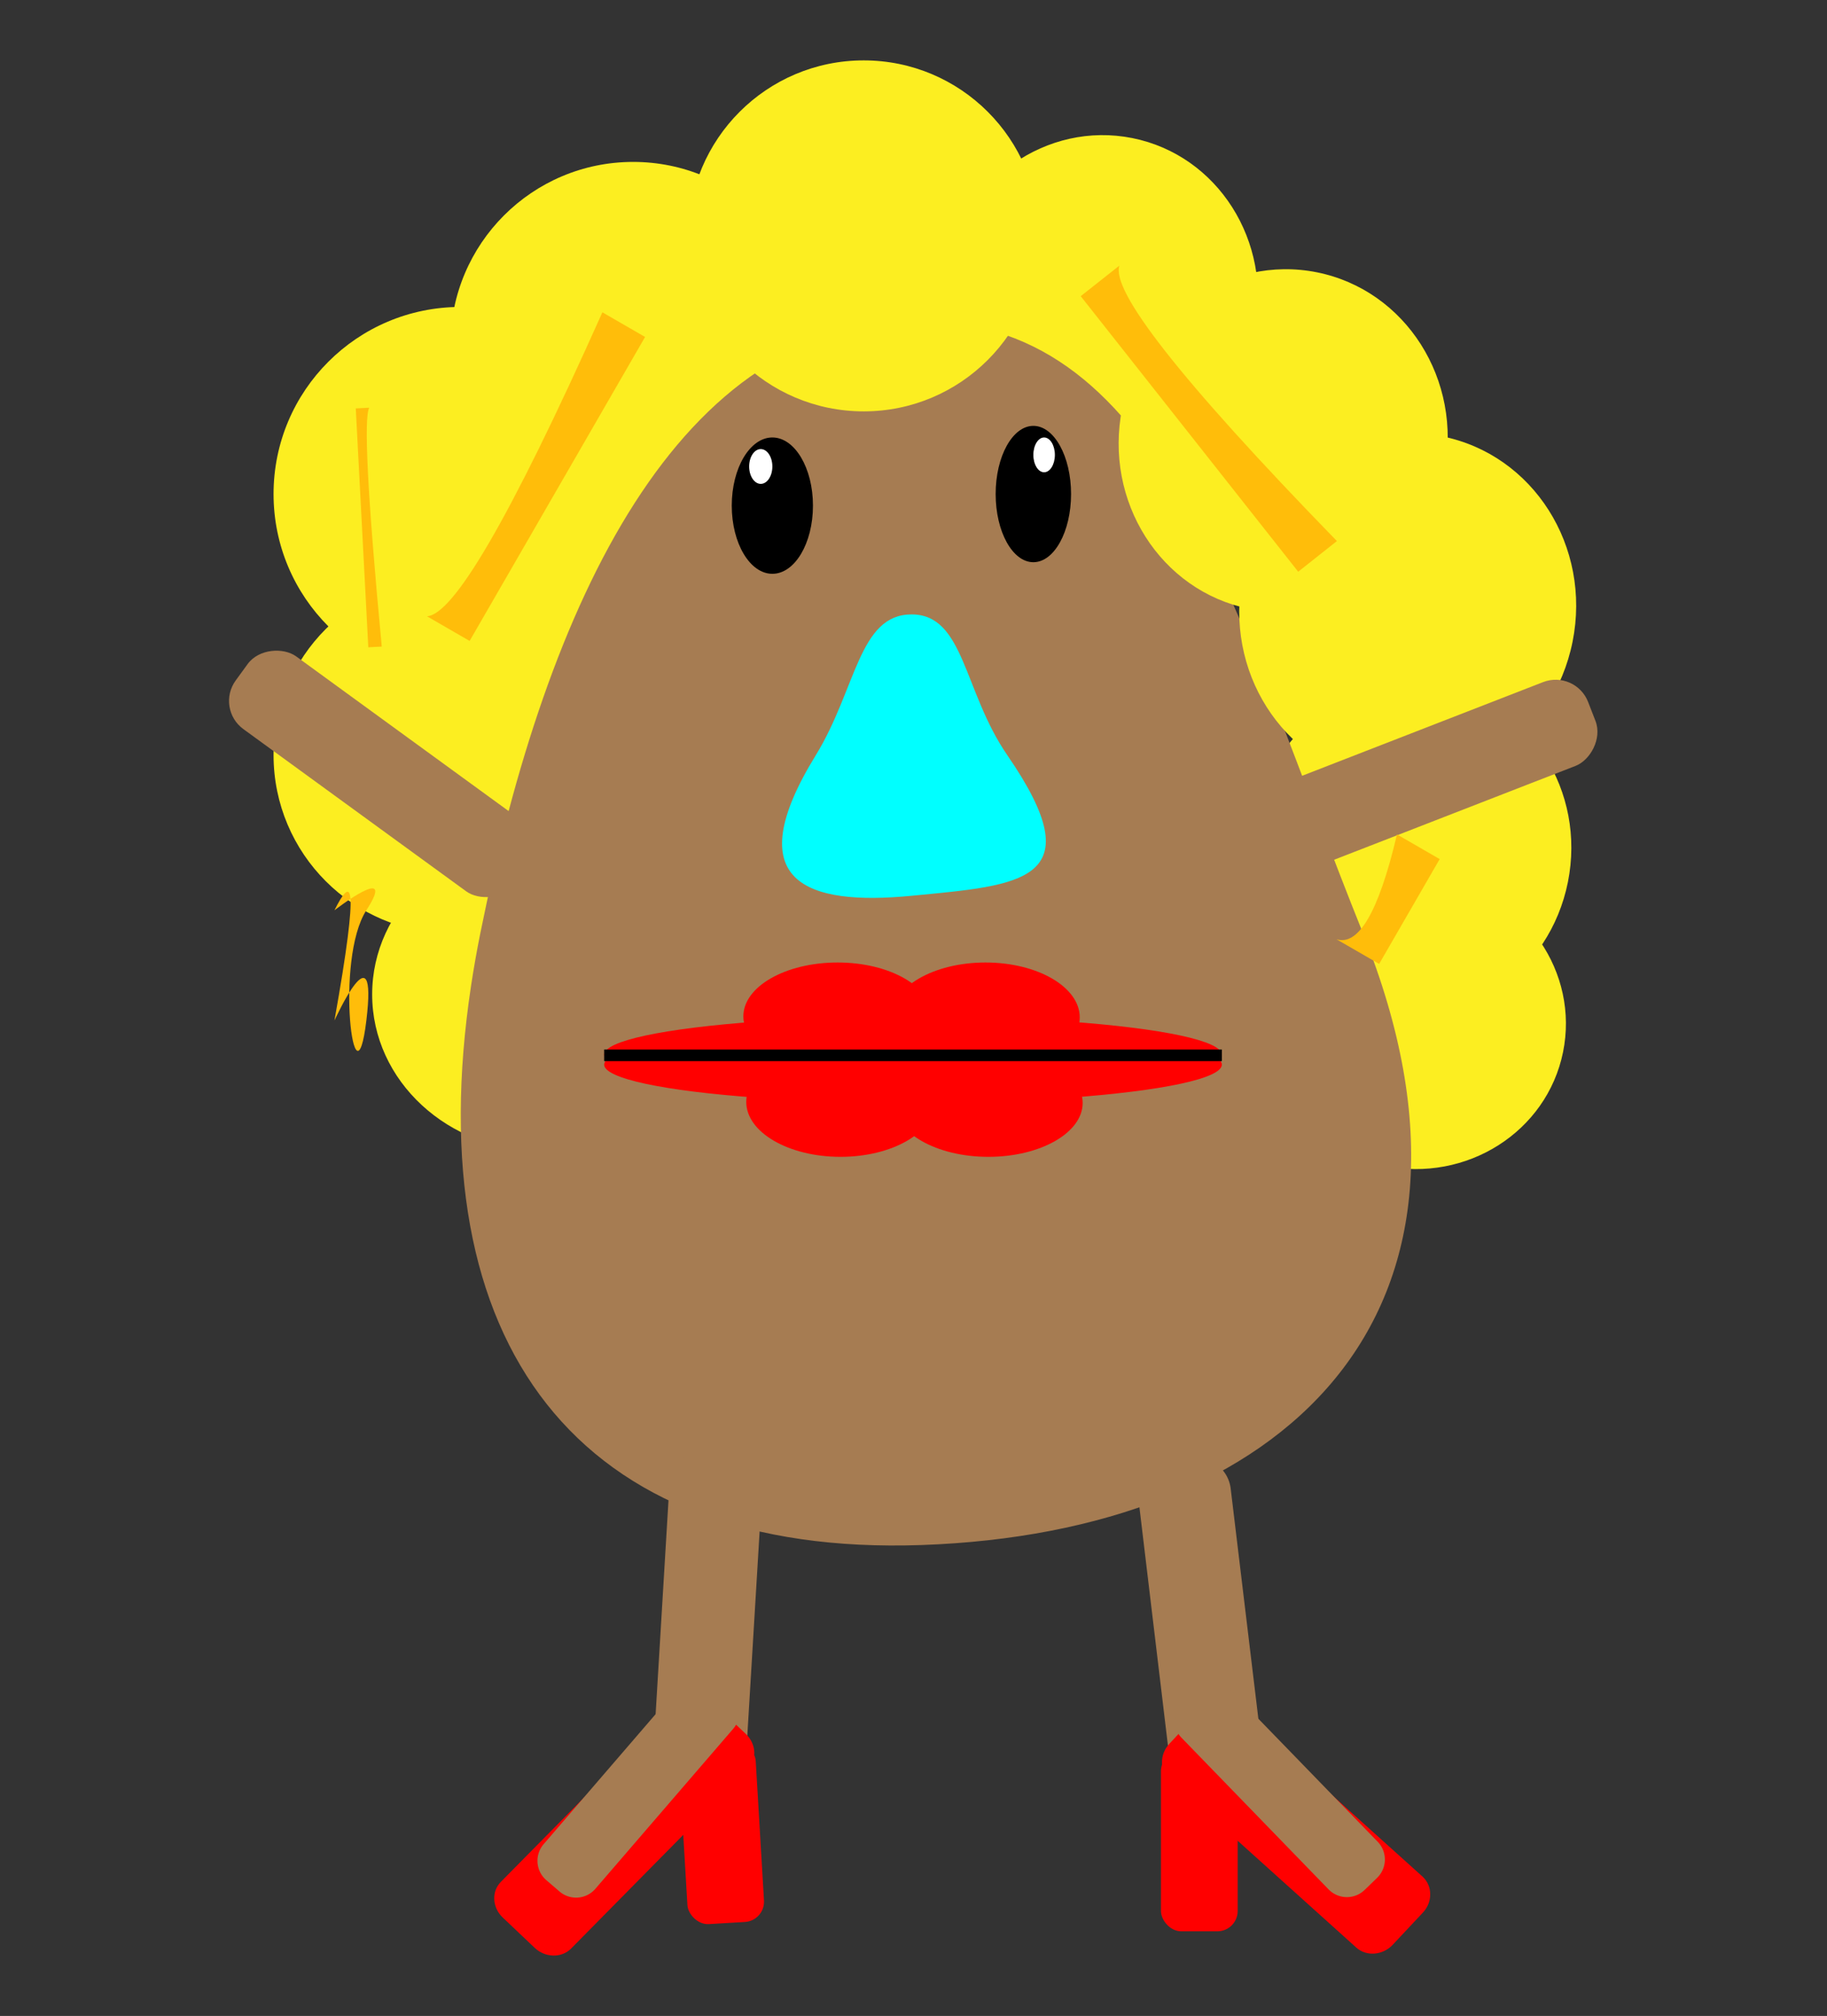 <svg id="Layer_1" data-name="Layer 1" xmlns="http://www.w3.org/2000/svg" width="630" height="695" viewBox="0 0 630 695"><rect x="0" y="0" width="630" height="695" fill="#333333" stroke="none"/><defs><style>.cls-1{fill:#fcee21;}.cls-2{fill:#a67c52;}.cls-3{fill:aqua;}.cls-4{fill:#fff;}.cls-5{fill:red;}.cls-6{fill:#ffbd0a;}</style></defs><title>kvinde</title><ellipse class="cls-1" cx="379.33" cy="103.32" rx="56.82" ry="54.38" transform="translate(203.49 454.96) rotate(-78.67)"/><ellipse class="cls-1" cx="486.46" cy="293.25" rx="57.76" ry="55.28" transform="translate(103.35 712.61) rotate(-78.67)"/><ellipse class="cls-1" cx="485.91" cy="350.75" rx="50.72" ry="52.59" transform="matrix(0.2, -0.98, 0.98, 0.2, 46.52, 758.27)"/><ellipse class="cls-1" cx="186.83" cy="342.82" rx="58.5" ry="54"/><circle class="cls-1" cx="155.83" cy="260.32" r="61.5"/><circle class="cls-1" cx="158.83" cy="170.32" r="64.5"/><circle class="cls-1" cx="218.33" cy="118.82" r="63"/><path class="cls-2" d="M470,321.73C523.27,454.1,442,528.3,317.8,532.65c-119,4.17-174-69.57-155.36-192.85q1.34-8.87,3.19-18.07c23-114.2,68.13-210.91,152.17-210.91S426.47,213.68,470,321.73Z"/><path class="cls-3" d="M347.33,260.32c30.11,43.73,4.8,44.83-33,48.5-36.38,3.53-60-4.68-33-48.5,14-22.81,14.77-48.5,33-48.5S332.14,238.25,347.33,260.32Z"/><ellipse cx="266.33" cy="174.32" rx="14" ry="23.5"/><ellipse class="cls-4" cx="262.33" cy="160.82" rx="4" ry="6"/><ellipse cx="356.33" cy="170.32" rx="13" ry="23.5"/><ellipse class="cls-4" cx="360.04" cy="156.82" rx="3.71" ry="6"/><ellipse class="cls-5" cx="288.83" cy="350.39" rx="32.5" ry="18.57"/><ellipse class="cls-5" cx="339.83" cy="350.75" rx="32.5" ry="18.93"/><ellipse class="cls-5" cx="314.83" cy="363.6" rx="106.5" ry="13.21"/><ellipse class="cls-5" cx="340.83" cy="380.25" rx="32.5" ry="18.57"/><ellipse class="cls-5" cx="289.83" cy="379.89" rx="32.5" ry="18.93"/><ellipse class="cls-5" cx="314.83" cy="367.03" rx="106.5" ry="13.21"/><rect x="208.33" y="361.82" width="213" height="4"/><circle class="cls-1" cx="297.83" cy="81.32" r="60.5"/><ellipse class="cls-1" cx="485.42" cy="209.84" rx="60.58" ry="57.98" transform="translate(184.3 644.57) rotate(-78.67)"/><ellipse class="cls-1" cx="442.48" cy="151.9" rx="59.17" ry="56.63" transform="translate(206.61 555.91) rotate(-78.67)"/><path class="cls-2" d="M424.37,513.17A12,12,0,0,0,411,502.68l-7.94.95A12,12,0,0,0,392.59,517l12,100.28A12,12,0,0,0,418,627.74l7.95-1a12,12,0,0,0,10.48-13.34"/><rect class="cls-5" x="400.33" y="603.61" width="26.45" height="62.21" rx="7" ry="7"/><path class="cls-5" d="M490.66,659.36l-10.42,11.11c-3.42,3.65-9.05,4.08-12.51,1l-64.42-58c-3.46-3.12-3.5-8.65-.08-12.3L413.65,590c3.41-3.64,9-4.08,12.5-1l64.43,58C494,650.18,494.07,655.71,490.66,659.36Z"/><path class="cls-2" d="M424.3,582.62a8.79,8.79,0,0,0-12.39-.07l-4.23,4.11a8.78,8.78,0,0,0-.31,12.38l50.84,52.41a8.8,8.8,0,0,0,12.39.07l4.24-4.11a8.8,8.8,0,0,0,.3-12.39"/><path class="cls-2" d="M230.88,511.2A12,12,0,0,1,243.58,500l8,.48a12,12,0,0,1,11.25,12.7L256.75,614a12,12,0,0,1-12.7,11.25l-8-.48A12,12,0,0,1,224.81,612"/><rect class="cls-5" x="235.64" y="600.79" width="26.45" height="62.21" rx="7" ry="7" transform="translate(534.61 1247.99) rotate(176.61)"/><path class="cls-5" d="M173.35,661.06l11.05,10.48c3.63,3.43,9.27,3.54,12.54.22l60.89-61.7c3.27-3.32,3-8.84-.65-12.28L246.13,587.3c-3.63-3.43-9.28-3.54-12.55-.22l-60.88,61.7C169.43,652.1,169.72,657.62,173.35,661.06Z"/><path class="cls-2" d="M235.06,580.53a8.79,8.79,0,0,1,12.36-.8l4.47,3.85a8.79,8.79,0,0,1,1,12.35l-47.66,55.32a8.78,8.78,0,0,1-12.36.79l-4.47-3.84a8.8,8.8,0,0,1-1-12.35"/><rect class="cls-2" x="477.96" y="207.3" width="30.98" height="119.06" rx="12" ry="12" transform="translate(563.34 -289.78) rotate(68.76)"/><rect class="cls-2" x="115.96" y="207.3" width="30.98" height="119.06" rx="12" ry="12" transform="translate(424.55 317.55) rotate(126.05)"/><path class="cls-6" d="M147.22,212.46l14.72,8.5,60.5-104.79-14.72-8.5C175.38,180,156.18,212,147.22,212.46Z"/><path class="cls-6" d="M386,91.57,372.66,102.1l75,95L461,186.53C405.74,129.74,383.15,100.08,386,91.57Z"/><path class="cls-6" d="M127.32,140.56l-4.64.24L127,223.15l4.64-.24C126.58,169.39,125.45,144,127.32,140.56Z"/><path class="cls-6" d="M460.85,323.81l14.72,8.5,20.87-36.14-14.72-8.5C475.2,315.29,468.21,326.1,460.85,323.81Z"/><path class="cls-6" d="M126.33,351.82c4-33-11,0-11,0,8.9-49.91,5.79-49.59,0-38,0,0,22-17,11,0S122.33,384.82,126.33,351.82Z"/></svg>
